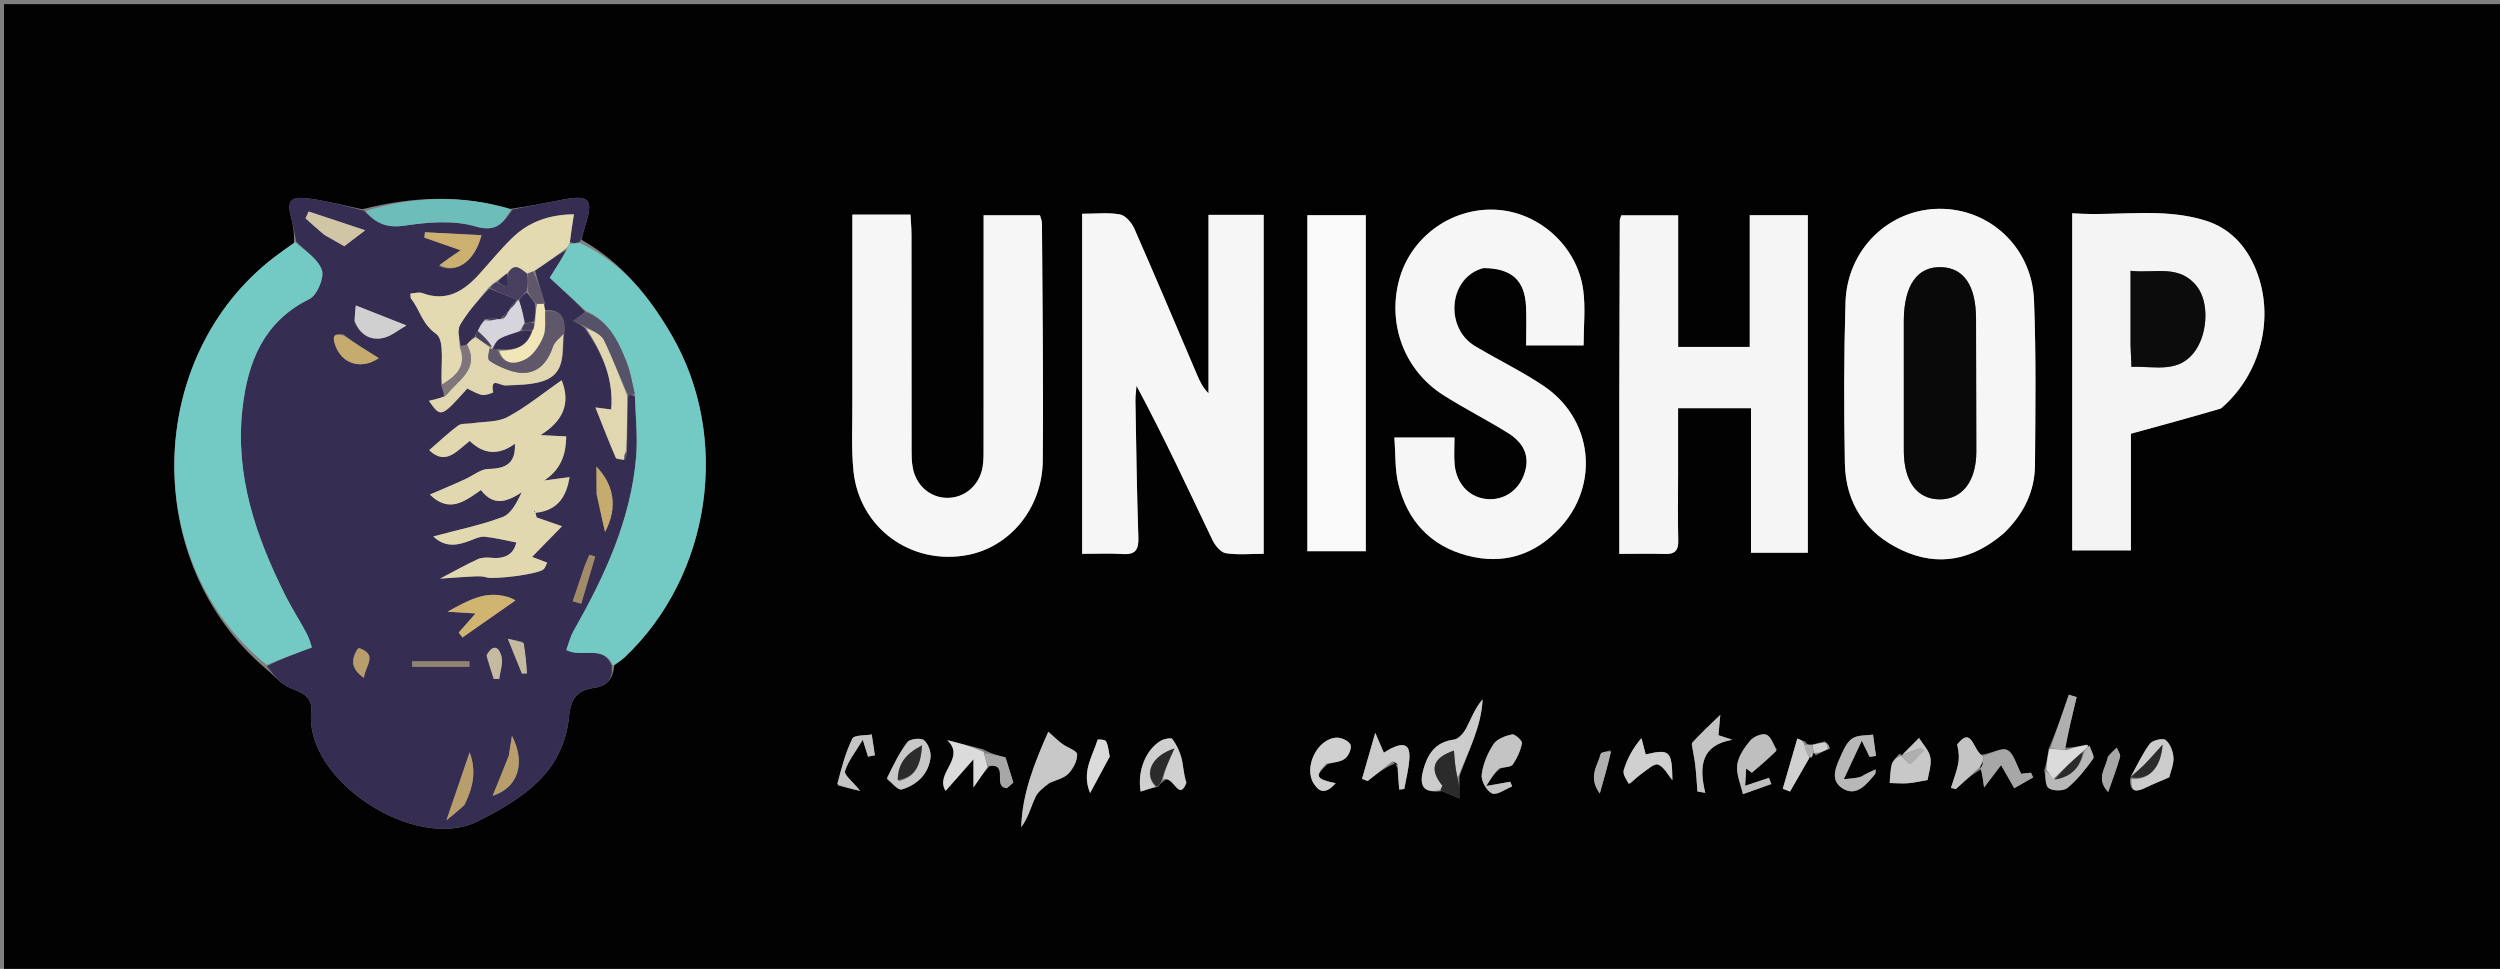 <svg version="1.1" id="Layer_1" xmlns="http://www.w3.org/2000/svg" xmlns:xlink="http://www.w3.org/1999/xlink" x="0px" y="0px"
	 width="100%" viewBox="0 0 658 255" enable-background="new 0 0 658 255" xml:space="preserve">
<rect x="0" y="0" width="658" height="255" fill="#808080" stroke="none"/>
<path fill="#020202" opacity="1" stroke="none" 
	d="
M429,256 
	C286.039,256 143.578,256 1.058,256 
	C1.058,171.062 1.058,86.125 1.058,1.093 
	C220.211,1.093 439.422,1.093 658.817,1.093 
	C658.817,86 658.817,171 658.817,256 
	C582.458,256 505.979,256 429,256 
M477.321,198.253 
	C477.321,198.253 477.445,198.211 477.914,198.803 
	C478.957,198.243 479.999,197.684 481.694,197.016 
	C481.441,196.446 481.189,195.876 480.279,195.111 
	C479.194,195.447 478.11,195.782 476.415,196.011 
	C476.002,195.985 475.59,195.96 475.089,195.165 
	C474.413,194.903 473.736,194.641 473.06,194.379 
	C471.783,198.786 470.506,203.192 469.228,207.598 
	C469.864,207.845 470.5,208.092 471.136,208.339 
	C472.84,205.375 474.545,202.411 476.267,199.342 
	C476.267,199.342 476.194,199.262 476.911,199.411 
	C477.016,198.995 477.121,198.579 477.321,198.253 
M539.155,197.265 
	C538.934,198.931 538.713,200.597 538.046,202.777 
	C538.401,204.401 538.248,206.774 539.246,207.451 
	C540.406,208.239 543.146,208.226 544.193,207.352 
	C546.777,205.196 548.942,202.461 550.906,199.697 
	C551.353,199.067 550.305,197.376 549.172,195.961 
	C547.456,196.364 545.739,196.767 543.356,196.829 
	C544.426,192.38 545.497,187.932 546.567,183.483 
	C545.884,183.274 545.201,183.064 544.517,182.854 
	C542.921,187.505 541.325,192.155 539.155,197.265 
M499.906,198.36 
	C499.226,199.281 498.231,200.113 497.939,201.145 
	C497.494,202.721 497.534,204.435 497.368,206.091 
	C498.994,206.12 500.63,206.273 502.242,206.142 
	C503.937,206.005 505.609,205.595 507.341,205.295 
	C507.603,203.512 508.426,201.323 508.066,199.35 
	C507.733,197.528 506.131,195.939 505.088,194.247 
	C503.624,195.709 502.16,197.171 500.669,198.751 
	C500.669,198.751 500.556,198.796 499.906,198.36 
M560.612,205.323 
	C560.706,208.929 562.625,208.322 564.88,207.241 
	C566.965,206.242 569.119,205.388 570.934,204.603 
	C571.31,203.026 572.164,201.18 572.055,199.393 
	C571.956,197.766 571.182,195.743 569.99,194.783 
	C569.27,194.203 566.532,194.828 565.839,195.759 
	C563.848,198.435 562.437,201.542 560.84,204.468 
	C560.84,204.468 560.803,204.455 560.612,205.323 
M521.534,202.431 
	C521.734,203.84 521.935,205.249 522.22,207.257 
	C524.083,204.795 525.496,202.928 526.679,201.366 
	C527.955,203.605 529.052,205.53 530.149,207.454 
	C531.807,206.505 533.465,205.557 535.123,204.608 
	C534.93,204.198 534.738,203.788 534.546,203.379 
	C533.366,203.508 532.187,203.638 531.988,203.66 
	C530.643,201.188 529.986,198.216 528.29,197.399 
	C526.795,196.678 524.14,198.364 521.357,198.655 
	C519.241,197.254 518.984,190.986 515.134,195.96 
	C515.635,198.009 515.686,199.699 515.337,201.301 
	C514.889,203.363 514.118,205.354 513.487,207.375 
	C513.915,207.478 514.344,207.581 514.773,207.684 
	C516.864,205.757 518.955,203.83 521.534,202.431 
M260.634,201.426 
	C265.632,200.888 261.092,207.135 265.005,207.444 
	C265.878,206.697 266.798,205.908 266.709,205.984 
	C265.792,203.016 265.141,200.908 264.662,199.359 
	C262.758,198.872 260.899,198.397 258.724,197.194 
	C255.593,196.4 252.463,195.607 249.332,194.813 
	C254.366,199.586 245.94,203.497 248.889,208.148 
	C251.303,205.411 253.405,203.028 256.226,199.83 
	C256.226,202.689 256.226,204.319 256.226,207.244 
	C257.974,204.7 258.957,203.271 260.634,201.426 
M306.785,205.235 
	C308.939,204.084 310.251,211.182 312.264,206.001 
	C311.489,203.769 311.487,201.586 310.965,199.535 
	C310.51,197.753 309.642,195.993 308.565,194.507 
	C308.277,194.109 306.381,194.458 305.521,194.967 
	C301.589,197.294 299.274,202.97 300.225,208.343 
	C301.589,207.898 302.869,207.481 304.744,207.11 
	C305.19,206.547 305.635,205.983 306.785,205.235 
M367.07,200.984 
	C367.283,201.163 367.495,201.343 367.805,202.25 
	C367.962,204.106 368.12,205.962 368.277,207.819 
	C368.719,207.767 369.161,207.715 369.603,207.663 
	C370.059,205.115 370.71,202.583 370.927,200.014 
	C371.254,196.137 369.784,195.243 366.237,196.932 
	C365.552,197.259 364.922,197.701 364.228,198.113 
	C363.59,196.634 363.102,195.5 361.974,192.884 
	C360.543,197.854 359.516,201.419 358.489,204.985 
	C358.981,205.177 359.473,205.369 359.965,205.561 
	C362.139,203.837 364.312,202.112 367.07,200.984 
M384.139,204.271 
	C386.477,197.647 389.878,191.321 390.22,184.088 
	C388.15,186.455 387.206,189.228 385.848,191.781 
	C385.198,193.001 383.85,194.519 382.665,194.667 
	C377.627,195.294 375.635,198.702 374.537,202.909 
	C373.61,206.465 374.419,208.942 379.587,208.21 
	C380.832,208.744 382.078,209.278 384.09,210.142 
	C384.09,207.943 384.09,206.483 384.139,204.271 
M153.032,63.091 
	C153.331,61.975 153.58,60.843 153.936,59.745 
	C156.341,52.324 155.256,51.114 147.572,52.648 
	C143.365,53.489 139.151,54.299 134.165,55.007 
	C121.483,51.216 108.826,51.645 95.354,55.078 
	C90.519,54.088 85.722,52.781 80.839,52.199 
	C76.317,51.661 75.504,53.008 76.643,57.332 
	C77.182,59.381 77.52,61.483 77.358,63.965 
	C75.604,65.23 73.816,66.449 72.103,67.766 
	C38.045,93.947 36.954,148.147 69.965,175.994 
	C72.093,177.739 73.976,180.079 76.41,181.08 
	C79.543,182.367 82.29,183.258 81.904,187.399 
	C80.212,205.561 109.419,224.324 125.661,216.195 
	C137.898,210.07 148.383,203.151 149.786,188.422 
	C150.249,183.559 152.202,181.612 156.383,181.045 
	C159.908,180.568 161.301,178.669 161.695,175.086 
	C162.614,174.383 163.606,173.756 164.442,172.965 
	C187.185,151.436 192.494,115.117 176.707,88.079 
	C170.868,78.079 163.777,69.157 153.032,63.091 
M332.596,89.5 
	C332.596,78.561 332.596,67.622 332.596,56.559 
	C327.409,56.559 322.995,56.559 318.082,56.559 
	C318.082,72.403 318.082,87.964 318.082,103.525 
	C316.576,102.011 315.814,100.399 315.113,98.761 
	C309.614,85.891 304.188,72.989 298.554,60.178 
	C297.872,58.627 296.243,56.706 294.786,56.444 
	C291.618,55.876 288.277,56.269 284.819,56.269 
	C284.819,86.33 284.819,115.738 284.819,145.77 
	C288.573,145.77 292.034,145.592 295.467,145.821 
	C298.836,146.046 299.72,144.699 299.613,141.467 
	C299.213,129.477 299.054,117.479 298.841,105.484 
	C298.817,104.165 299.025,102.842 299.126,101.521 
	C306.359,115.021 312.654,128.598 319.107,142.101 
	C319.796,143.544 321.269,145.374 322.612,145.593 
	C325.776,146.108 329.08,145.758 332.597,145.758 
	C332.597,126.779 332.597,108.64 332.596,89.5 
M426.203,105.5 
	C426.203,118.764 426.203,132.028 426.203,145.773 
	C430.637,145.773 434.434,145.681 438.224,145.805 
	C440.794,145.889 441.776,144.925 441.713,142.303 
	C441.572,136.476 441.669,130.642 441.669,124.811 
	C441.67,119.061 441.669,113.311 441.669,107.432 
	C448.367,107.432 454.3,107.432 460.867,107.432 
	C460.867,120.238 460.867,132.8 460.867,145.481 
	C466.264,145.481 471.02,145.481 475.822,145.481 
	C475.822,115.671 475.822,86.159 475.822,56.649 
	C470.569,56.649 465.852,56.649 460.533,56.649 
	C460.533,68.409 460.533,79.793 460.533,91.305 
	C454.013,91.305 448.108,91.305 441.689,91.305 
	C441.689,79.599 441.689,68.202 441.689,56.667 
	C436.311,56.667 431.455,56.667 426.731,56.667 
	C426.51,57.388 426.331,57.703 426.33,58.019 
	C426.278,73.512 426.242,89.006 426.203,105.5 
M527.623,140.14 
	C532.63,135.283 535.551,129.366 535.606,122.405 
	C535.72,107.934 535.92,93.445 535.35,78.992 
	C534.802,65.084 523.618,54.802 510.315,54.96 
	C497.069,55.117 486.168,65.676 485.741,79.551 
	C485.306,93.68 485.305,107.834 485.572,121.969 
	C485.773,132.558 491.13,140.442 500.668,144.845 
	C510.181,149.235 519.154,147.442 527.623,140.14 
M224.34,105.5 
	C224.408,111.659 224.008,117.866 224.636,123.967 
	C226.179,138.968 239.772,148.829 254.547,146.094 
	C265.761,144.018 274.329,133.807 274.452,121.244 
	C274.656,100.429 274.36,79.608 274.241,58.79 
	C274.236,58.032 273.871,57.276 273.709,56.653 
	C268.674,56.653 263.934,56.653 258.89,56.653 
	C258.89,58.858 258.89,60.675 258.89,62.493 
	C258.89,80.813 258.896,99.133 258.88,117.454 
	C258.878,119.282 258.933,121.144 258.624,122.932 
	C257.785,127.778 253.873,131.085 249.286,131.043 
	C244.874,131.003 241.176,127.895 240.251,123.202 
	C239.901,121.426 239.928,119.559 239.926,117.734 
	C239.905,99.08 239.92,80.427 239.9,61.773 
	C239.898,60.023 239.73,58.273 239.637,56.479 
	C234.421,56.479 229.809,56.479 224.344,56.479 
	C224.344,72.623 224.344,88.562 224.34,105.5 
M390.787,70.449 
	C397.881,70.625 401.309,73.756 401.649,80.617 
	C401.818,84.029 401.678,87.457 401.678,90.909 
	C407.271,90.909 412.025,90.909 416.802,90.909 
	C416.802,85.84 417.344,80.988 416.695,76.301 
	C415.083,64.66 404.886,55.671 393.469,55.194 
	C381.771,54.706 371.131,62.573 368.199,73.878 
	C365.192,85.47 369.686,97.459 379.802,103.935 
	C385.402,107.521 391.392,110.495 397.021,114.038 
	C401.576,116.905 402.753,120.734 401.043,125.15 
	C399.348,129.526 395.283,131.953 390.769,131.285 
	C386.478,130.649 383.314,127.163 382.857,122.271 
	C382.645,120.003 382.821,117.698 382.821,115.161 
	C377.338,115.161 372.494,115.161 367.003,115.161 
	C367.338,119.523 367.117,123.589 368.044,127.373 
	C370.399,136.986 376.388,143.6 386.091,146.195 
	C395.624,148.743 403.942,146.1 410.592,138.92 
	C421.143,127.528 419.202,110.247 406.277,101.573 
	C400.49,97.689 394.141,94.653 388.155,91.053 
	C380.178,86.254 381.218,72.892 390.787,70.449 
M584.784,107.333 
	C595.075,98.504 598.824,83.48 593.768,71.001 
	C591.269,64.831 587.023,60.141 580.637,58.11 
	C569.127,54.448 557.335,57.005 545.406,56.132 
	C545.406,86.347 545.406,115.58 545.406,144.871 
	C550.625,144.871 555.519,144.871 560.857,144.871 
	C560.857,133.922 560.857,123.331 560.857,114.154 
	C569.177,111.879 576.693,109.824 584.784,107.333 
M359.474,136.422 
	C359.474,109.844 359.474,83.266 359.474,56.637 
	C353.802,56.637 349.068,56.637 344.1,56.637 
	C344.1,86.256 344.1,115.511 344.1,145.068 
	C349.242,145.068 354.14,145.068 359.475,145.068 
	C359.475,142.336 359.475,139.865 359.474,136.422 
M276.416,206.051 
	C278.049,205.266 280.045,204.827 281.218,203.601 
	C282.465,202.297 283.562,200.224 283.499,198.533 
	C283.463,197.577 280.914,196.776 279.584,195.789 
	C278.455,194.952 277.45,193.949 275.91,192.597 
	C272.337,200.727 269.04,208.753 268.797,217.708 
	C270.595,215.257 271.319,212.435 272.503,209.822 
	C273.14,208.417 274.566,207.369 276.416,206.051 
M467.655,197.27 
	C466.758,195.899 466.125,193.84 464.885,193.363 
	C463.79,192.942 461.534,193.882 460.649,194.94 
	C459.102,196.79 457.504,199.109 457.241,201.383 
	C456.957,203.836 458.18,206.463 458.746,209.014 
	C461.237,208.129 463.727,207.244 466.218,206.359 
	C466.007,205.814 465.795,205.269 465.583,204.724 
	C463.696,205.357 461.808,205.989 459.32,206.823 
	C459.431,204.973 459.512,203.612 459.594,202.252 
	C460.087,202.627 460.581,203.002 461.074,203.378 
	C463.195,201.584 465.316,199.791 467.655,197.27 
M395.047,202.198 
	C396.124,201.884 397.693,201.905 398.18,201.189 
	C399.314,199.523 400.214,197.557 400.584,195.595 
	C400.703,194.962 398.692,193.135 397.967,193.292 
	C396.199,193.675 393.992,194.495 393.092,195.875 
	C391.535,198.263 390.305,201.148 389.981,203.946 
	C389.796,205.537 391.319,208.246 392.741,208.832 
	C394.023,209.361 396.215,207.685 398.006,206.981 
	C397.833,206.575 397.66,206.168 397.487,205.762 
	C395.967,206.029 394.447,206.296 391.185,206.87 
	C392.638,204.541 393.385,203.344 395.047,202.198 
M489.608,204.702 
	C488.535,204.795 487.461,204.889 485.29,205.078 
	C486.988,201.438 488.31,198.606 490.019,194.944 
	C491.073,197.132 491.574,198.173 492.075,199.214 
	C492.635,199.127 493.194,199.039 493.754,198.952 
	C493.496,197.087 493.238,195.223 492.979,193.359 
	C491.213,193.61 489.205,193.428 487.753,194.24 
	C486.454,194.967 485.506,196.676 484.863,198.151 
	C483.498,201.28 481.24,205.18 485.009,207.531 
	C488.652,209.802 491.294,206.397 493.545,203.706 
	C493.635,203.598 493.597,203.385 493.715,202.503 
	C492.292,203.121 491.213,203.59 489.608,204.702 
M429.044,206.289 
	C430.028,205.41 430.939,204.425 432.014,203.678 
	C433.441,202.686 435.403,200.838 436.405,201.229 
	C438.022,201.861 439.044,204.018 440.177,205.363 
	C440.072,197.623 439.487,197.044 433.146,198.577 
	C432.775,197.148 432.403,195.715 432.031,194.282 
	C429.691,197.002 428.277,199.754 427.377,202.665 
	C427.055,203.708 427.974,205.135 429.044,206.289 
M233.485,205.164 
	C234.79,206.098 236.409,208.07 237.345,207.786 
	C241.347,206.572 244.333,203.788 244.912,199.455 
	C245.113,197.95 244.32,195.739 243.192,194.818 
	C242.359,194.139 239.505,194.461 238.839,195.327 
	C236.696,198.112 235.151,201.356 233.485,205.164 
M349.478,201.083 
	C351.016,200.646 352.827,200.564 354.007,199.659 
	C354.949,198.937 355.841,196.892 355.449,196.019 
	C355.004,195.025 353.09,194.113 351.847,194.153 
	C346.714,194.321 342.999,202.028 345.822,206.31 
	C347.492,208.846 349.153,208.798 351.558,206.143 
	C346.321,205.066 345.907,204.33 349.478,201.083 
M445.223,195.924 
	C445.552,197.715 445.971,199.496 446.187,201.301 
	C446.464,203.629 446.579,205.976 446.764,208.315 
	C447.451,208.433 448.138,208.551 448.826,208.669 
	C447.124,201.678 447.744,196.093 455.964,194.708 
	C454.675,194.287 453.386,193.865 452.294,193.508 
	C452.437,191.939 452.567,190.51 452.781,188.165 
	C449.718,191.065 447.559,193.11 445.223,195.924 
M220.549,206.771 
	C222.285,207.186 224.021,207.6 226.4,208.168 
	C224.416,205.693 222.109,203.936 222.402,202.965 
	C223.201,200.326 225.1,198.019 227.085,194.712 
	C227.804,197.023 228.134,198.082 228.463,199.14 
	C229.065,199.021 229.667,198.903 230.268,198.784 
	C229.992,196.96 229.715,195.136 229.439,193.311 
	C227.68,193.636 224.831,193.421 224.356,194.381 
	C222.535,198.061 221.476,202.118 220.549,206.771 
M288.824,194.913 
	C287.539,199.109 284.612,203.119 286.915,208.723 
	C289.055,204.746 290.703,201.683 292.079,199.126 
	C291.792,197.756 291.709,196.38 291.168,195.216 
	C290.924,194.691 289.767,194.59 288.824,194.913 
M554.713,199.476 
	C554.293,202.196 551.492,204.871 554.877,208.457 
	C556.076,204.997 557.168,202.158 557.989,199.242 
	C558.181,198.558 557.449,197.615 557.143,196.792 
	C556.396,197.459 555.65,198.125 554.713,199.476 
M423.958,197.472 
	C423.034,197.788 421.424,197.935 421.298,198.446 
	C420.561,201.451 417.86,204.41 421.058,208.846 
	C422.262,204.658 423.191,201.424 423.958,197.472 
z"/>
<path fill="#362D52" opacity="1" stroke="none" 
	d="
M161.022,175.279 
	C161.301,178.669 159.908,180.568 156.383,181.045 
	C152.202,181.612 150.249,183.559 149.786,188.422 
	C148.383,203.151 137.898,210.07 125.661,216.195 
	C109.419,224.324 80.212,205.561 81.904,187.399 
	C82.29,183.258 79.543,182.367 76.41,181.08 
	C73.976,180.079 72.093,177.739 70.207,175.352 
	C74.121,173.352 77.792,171.995 82.085,170.409 
	C81.805,169.633 81.442,168.096 80.726,166.746 
	C78.936,163.376 76.835,160.166 75.128,156.757 
	C67.367,141.26 61.809,125.171 63.824,107.491 
	C65.212,95.315 69.316,84.701 81.422,78.714 
	C83.425,77.724 85.4,73.141 84.721,71.109 
	C83.739,68.167 80.326,66.037 77.949,63.56 
	C77.52,61.483 77.182,59.381 76.643,57.332 
	C75.504,53.008 76.317,51.661 80.839,52.199 
	C85.722,52.781 90.519,54.088 95.834,55.477 
	C99.097,59.038 102.108,60.058 106.667,59.368 
	C112.745,58.448 119.455,57.919 125.191,59.607 
	C130.907,61.289 132.537,58.392 134.94,55.122 
	C139.151,54.299 143.365,53.489 147.572,52.648 
	C155.256,51.114 156.341,52.324 153.936,59.745 
	C153.58,60.843 153.331,61.975 152.669,63.575 
	C151.546,64.082 150.786,64.104 149.991,63.702 
	C150.302,61.12 150.647,58.963 151.056,56.407 
	C144.501,56.481 139.16,58.398 134.828,62.613 
	C131.742,65.617 129.009,68.983 126.111,72.181 
	C122.066,76.646 117.522,79.512 111.157,77.147 
	C110.258,76.813 109.09,77.201 108.016,77.257 
	C108.096,77.989 108.014,78.405 108.184,78.614 
	C110.529,81.499 111.008,85.22 114.775,87.863 
	C117.206,89.568 115.922,96.567 116.177,101.433 
	C116.434,102.494 116.817,103.315 116.927,104.388 
	C115.447,104.913 114.239,105.185 112.89,105.49 
	C116.057,109.963 116.057,109.963 122.987,102.269 
	C124.246,102.837 125.528,103.674 126.92,103.95 
	C127.838,104.133 129.809,103.342 129.796,103.269 
	C129.011,99.068 131.556,101.522 133.069,101.452 
	C136.341,101.299 139.76,101.314 142.824,100.336 
	C149.01,98.362 147.903,92.711 148.497,87.671 
	C148.872,83.821 147.785,81.382 143.466,81.631 
	C143.308,80.853 143.21,80.409 143.357,79.759 
	C142.585,76.842 141.567,74.132 140.853,71.267 
	C143.813,69.203 146.47,67.295 149.119,65.782 
	C147.832,68.18 146.554,70.183 144.682,73.117 
	C147.762,75.941 150.967,78.878 154.046,82.083 
	C153.043,82.961 152.166,83.571 150.839,84.493 
	C152.025,85.067 152.971,85.526 153.903,86.352 
	C158.508,92.945 161.546,99.679 160.873,107.777 
	C159.47,107.596 158.318,107.447 156.715,107.24 
	C158.61,112 160.256,116.273 162.07,120.473 
	C162.249,120.89 163.454,120.864 164.461,120.986 
	C164.809,120.282 164.88,119.636 165.041,118.531 
	C165.101,113.385 165.072,108.696 165.372,104.007 
	C166.139,103.994 166.576,103.982 167.095,104.384 
	C167.292,109.907 167.859,115.053 167.441,120.118 
	C166.058,136.854 159.124,151.677 150.969,166.038 
	C150.078,167.607 149.661,169.445 149.052,171.084 
	C153.317,173.307 158.81,169.498 161.022,175.279 
M122.643,126.144 
	C119.567,127.444 116.491,128.745 113.141,130.161 
	C118.232,135.202 122.358,131.927 126.575,128.982 
	C129.899,133.313 133.341,132.133 137.33,129.584 
	C136.028,132.252 134.564,135.218 132.305,136.068 
	C126.506,138.249 120.354,139.49 114.041,141.188 
	C117.304,144.275 120.57,143.518 123.935,142.211 
	C125.11,141.754 126.408,141.14 127.583,141.257 
	C130.258,141.525 132.893,142.202 135.883,142.779 
	C135.244,145.784 133.017,147.195 129.307,146.807 
	C128.122,146.683 126.753,146.724 125.703,147.203 
	C122.713,148.567 119.843,150.196 115.815,152.302 
	C119.356,152.057 121.878,151.835 124.404,151.727 
	C125.612,151.676 126.912,151.593 128.024,151.963 
	C129.885,152.584 141.69,151.149 143.086,149.817 
	C143.515,149.408 143.681,148.724 144.008,148.086 
	C142.432,147.483 141.059,146.957 140.043,146.568 
	C142.68,143.872 145.124,141.373 147.923,138.511 
	C144.799,137.426 143.025,136.809 141.251,136.193 
	C141.14,135.788 141.029,135.383 140.917,134.978 
	C147.044,134.319 149.065,130.492 149.919,125.584 
	C147.336,125.925 145.29,126.195 143.243,126.464 
	C148.164,123.189 148.919,118.859 149.036,114.868 
	C146.447,114.733 144.354,114.624 142.261,114.516 
	C148.21,110.81 150.238,106.199 147.828,100.074 
	C143.076,103.384 138.611,107.063 133.612,109.746 
	C130.927,111.187 127.324,110.924 124.134,111.419 
	C122.936,111.605 121.446,111.373 120.586,112.006 
	C118.009,113.904 115.677,116.135 112.964,118.482 
	C117.386,122.727 120.369,118.502 123.641,116.064 
	C127.431,119.735 131.399,119.804 135.53,116.794 
	C135.719,121.663 133.541,123.354 128.521,123.425 
	C126.74,123.451 124.979,124.827 122.643,126.144 
M133.242,157.156 
	C127.779,155.385 123.342,157.971 117.777,161.006 
	C120.8,161.191 122.734,161.31 125.168,161.459 
	C123.414,163.45 122.076,164.97 120.738,166.49 
	C121.068,166.919 121.397,167.347 121.727,167.775 
	C126.369,164.53 131.01,161.284 135.651,158.038 
	C135.113,157.705 134.575,157.371 133.242,157.156 
M93.396,84.83 
	C94.852,88.193 97.543,89.713 100.986,88.92 
	C102.982,88.461 104.73,86.926 106.978,85.656 
	C101.856,83.634 97.961,82.097 93.655,80.397 
	C93.605,80.793 93.401,82.429 93.396,84.83 
M115.508,70.007 
	C119.978,72.163 124.975,68.874 126.706,61.913 
	C121.641,61.646 116.749,61.388 111.857,61.13 
	C111.806,61.602 111.755,62.074 111.703,62.547 
	C114.494,63.519 117.284,64.491 121.24,65.87 
	C118.81,67.515 117.393,68.474 115.508,70.007 
M85.567,61.951 
	C87.254,62.904 88.941,63.857 90.616,64.804 
	C92.048,63.712 93.445,62.646 96.111,60.613 
	C90.505,58.749 85.875,57.209 81.246,55.67 
	C80.964,56.268 80.682,56.866 80.4,57.465 
	C81.923,58.831 83.446,60.197 85.567,61.951 
M122.359,211.678 
	C124.4,207.445 125.496,203.176 123.612,198.005 
	C121.501,204.194 119.702,209.467 117.513,215.886 
	C119.521,214.251 120.728,213.268 122.359,211.678 
M157.055,130.294 
	C157.706,133.183 158.357,136.072 159.246,140.016 
	C162.648,133.553 161.606,127.643 156.994,122.832 
	C156.994,125.149 156.994,127.284 157.055,130.294 
M133.872,199.172 
	C132.457,202.622 131.042,206.073 129.654,209.459 
	C136.264,207.317 138.489,201.035 134.748,193.649 
	C134.459,195.52 134.236,196.962 133.872,199.172 
M90.362,88.034 
	C88.102,87.703 87.482,88.312 88.059,90.298 
	C89.695,95.928 95.148,97.391 99.686,94.256 
	C96.919,92.541 93.82,90.62 90.362,88.034 
M153.761,149.359 
	C152.76,152.321 151.759,155.283 150.758,158.245 
	C151.496,158.464 152.233,158.682 152.97,158.9 
	C154.199,154.764 155.427,150.627 156.656,146.49 
	C156.15,146.33 155.645,146.17 155.14,146.01 
	C154.752,146.893 154.364,147.775 153.761,149.359 
M137.578,168.961 
	C136.403,168.713 135.228,168.465 133.667,168.136 
	C135.149,171.792 136.262,174.539 137.375,177.287 
	C137.819,177.269 138.262,177.251 138.705,177.234 
	C138.512,174.678 138.318,172.123 137.578,168.961 
M116.462,174.078 
	C113.787,174.078 111.112,174.078 108.438,174.078 
	C108.47,174.547 108.502,175.015 108.534,175.483 
	C113.541,175.483 118.547,175.483 123.554,175.483 
	C123.545,175.015 123.536,174.547 123.527,174.078 
	C121.484,174.078 119.442,174.078 116.462,174.078 
M128.062,172.794 
	C128.696,174.762 129.329,176.73 129.962,178.698 
	C130.436,178.695 130.91,178.693 131.385,178.69 
	C131.639,176.749 132.408,174.695 132.012,172.898 
	C131.565,170.868 130.106,168.891 128.062,172.794 
M94.073,170.707 
	C92.381,173.503 92.261,175.976 95.788,178.402 
	C96.068,175.199 99.703,172.324 94.073,170.707 
z"/>
<path fill="#F6F6F6" opacity="1" stroke="none" 
	d="
M332.597,90 
	C332.597,108.64 332.597,126.779 332.597,145.758 
	C329.08,145.758 325.776,146.108 322.612,145.593 
	C321.269,145.374 319.796,143.544 319.107,142.101 
	C312.654,128.598 306.359,115.021 299.126,101.521 
	C299.025,102.842 298.817,104.165 298.841,105.484 
	C299.054,117.479 299.213,129.477 299.613,141.467 
	C299.72,144.699 298.836,146.046 295.467,145.821 
	C292.034,145.592 288.573,145.77 284.819,145.77 
	C284.819,115.738 284.819,86.33 284.819,56.269 
	C288.277,56.269 291.618,55.876 294.786,56.444 
	C296.243,56.706 297.872,58.627 298.554,60.178 
	C304.188,72.989 309.614,85.891 315.113,98.761 
	C315.814,100.399 316.576,102.011 318.082,103.525 
	C318.082,87.964 318.082,72.403 318.082,56.559 
	C322.995,56.559 327.409,56.559 332.596,56.559 
	C332.596,67.622 332.596,78.561 332.597,90 
z"/>
<path fill="#F5F5F5" opacity="1" stroke="none" 
	d="
M426.203,105 
	C426.242,89.006 426.278,73.512 426.33,58.019 
	C426.331,57.703 426.51,57.388 426.731,56.667 
	C431.455,56.667 436.311,56.667 441.689,56.667 
	C441.689,68.202 441.689,79.599 441.689,91.305 
	C448.108,91.305 454.013,91.305 460.533,91.305 
	C460.533,79.793 460.533,68.409 460.533,56.649 
	C465.852,56.649 470.569,56.649 475.822,56.649 
	C475.822,86.159 475.822,115.671 475.822,145.481 
	C471.02,145.481 466.264,145.481 460.867,145.481 
	C460.867,132.8 460.867,120.238 460.867,107.432 
	C454.3,107.432 448.367,107.432 441.669,107.432 
	C441.669,113.311 441.67,119.061 441.669,124.811 
	C441.669,130.642 441.572,136.476 441.713,142.303 
	C441.776,144.925 440.794,145.889 438.224,145.805 
	C434.434,145.681 430.637,145.773 426.203,145.773 
	C426.203,132.028 426.203,118.764 426.203,105 
z"/>
<path fill="#F6F6F6" opacity="1" stroke="none" 
	d="
M527.364,140.384 
	C519.154,147.442 510.181,149.235 500.668,144.845 
	C491.13,140.442 485.773,132.558 485.572,121.969 
	C485.305,107.834 485.306,93.68 485.741,79.551 
	C486.168,65.676 497.069,55.117 510.315,54.96 
	C523.618,54.802 534.802,65.084 535.35,78.992 
	C535.92,93.445 535.72,107.934 535.606,122.405 
	C535.551,129.366 532.63,135.283 527.364,140.384 
M501.08,84.675 
	C501.08,96.003 501.067,107.332 501.086,118.661 
	C501.1,126.731 504.549,131.38 510.502,131.431 
	C516.444,131.483 520.172,126.67 520.171,118.841 
	C520.17,107.179 520.127,95.517 520.091,83.856 
	C520.064,75.159 516.901,70.5 510.919,70.312 
	C504.703,70.117 501.158,74.953 501.08,84.675 
z"/>
<path fill="#F6F6F6" opacity="1" stroke="none" 
	d="
M224.342,105 
	C224.344,88.562 224.344,72.623 224.344,56.479 
	C229.809,56.479 234.421,56.479 239.637,56.479 
	C239.73,58.273 239.898,60.023 239.9,61.773 
	C239.92,80.427 239.905,99.08 239.926,117.734 
	C239.928,119.559 239.901,121.426 240.251,123.202 
	C241.176,127.895 244.874,131.003 249.286,131.043 
	C253.873,131.085 257.785,127.778 258.624,122.932 
	C258.933,121.144 258.878,119.282 258.88,117.454 
	C258.896,99.133 258.89,80.813 258.89,62.493 
	C258.89,60.675 258.89,58.858 258.89,56.653 
	C263.934,56.653 268.674,56.653 273.709,56.653 
	C273.871,57.276 274.236,58.032 274.241,58.79 
	C274.36,79.608 274.656,100.429 274.452,121.244 
	C274.329,133.807 265.761,144.018 254.547,146.094 
	C239.772,148.829 226.179,138.968 224.636,123.967 
	C224.008,117.866 224.408,111.659 224.342,105 
z"/>
<path fill="#F6F6F6" opacity="1" stroke="none" 
	d="
M390.382,70.567 
	C381.218,72.892 380.178,86.254 388.155,91.053 
	C394.141,94.653 400.49,97.689 406.277,101.573 
	C419.202,110.247 421.143,127.528 410.592,138.92 
	C403.942,146.1 395.624,148.743 386.091,146.195 
	C376.388,143.6 370.399,136.986 368.044,127.373 
	C367.117,123.589 367.338,119.523 367.003,115.161 
	C372.494,115.161 377.338,115.161 382.821,115.161 
	C382.821,117.698 382.645,120.003 382.857,122.271 
	C383.314,127.163 386.478,130.649 390.769,131.285 
	C395.283,131.953 399.348,129.526 401.043,125.15 
	C402.753,120.734 401.576,116.905 397.021,114.038 
	C391.392,110.495 385.402,107.521 379.802,103.935 
	C369.686,97.459 365.192,85.47 368.199,73.878 
	C371.131,62.573 381.771,54.706 393.469,55.194 
	C404.886,55.671 415.083,64.66 416.695,76.301 
	C417.344,80.988 416.802,85.84 416.802,90.909 
	C412.025,90.909 407.271,90.909 401.678,90.909 
	C401.678,87.457 401.818,84.029 401.649,80.617 
	C401.309,73.756 397.881,70.625 390.382,70.567 
z"/>
<path fill="#F4F4F4" opacity="1" stroke="none" 
	d="
M584.496,107.551 
	C576.693,109.824 569.177,111.879 560.857,114.154 
	C560.857,123.331 560.857,133.922 560.857,144.871 
	C555.519,144.871 550.625,144.871 545.406,144.871 
	C545.406,115.58 545.406,86.347 545.406,56.132 
	C557.335,57.005 569.127,54.448 580.637,58.11 
	C587.023,60.141 591.269,64.831 593.768,71.001 
	C598.824,83.48 595.075,98.504 584.496,107.551 
M560.761,91.316 
	C560.833,92.918 560.905,94.519 560.996,96.56 
	C567.342,96.311 573.763,98.491 578.03,91.959 
	C581.12,87.228 581.354,79.432 578.269,75.435 
	C573.646,69.444 567.197,72.015 560.761,71.278 
	C560.761,78.145 560.761,84.248 560.761,91.316 
z"/>
<path fill="#73CAC4" opacity="1" stroke="none" 
	d="
M154.172,81.816 
	C150.967,78.878 147.762,75.941 144.682,73.117 
	C146.554,70.183 147.832,68.18 149.205,65.609 
	C149.542,64.735 149.784,64.431 150.026,64.127 
	C150.786,64.104 151.546,64.082 152.675,63.965 
	C163.777,69.157 170.868,78.079 176.707,88.079 
	C192.494,115.117 187.185,151.436 164.442,172.965 
	C163.606,173.756 162.614,174.383 161.358,175.182 
	C158.81,169.498 153.317,173.307 149.052,171.084 
	C149.661,169.445 150.078,167.607 150.969,166.038 
	C159.124,151.677 166.058,136.854 167.441,120.118 
	C167.859,115.053 167.292,109.907 167.131,103.987 
	C166.36,100.496 165.873,97.721 164.857,95.156 
	C162.677,89.655 160.103,84.36 154.172,81.816 
z"/>
<path fill="#73CAC4" opacity="1" stroke="none" 
	d="
M77.653,63.763 
	C80.326,66.037 83.739,68.167 84.721,71.109 
	C85.4,73.141 83.425,77.724 81.422,78.714 
	C69.316,84.701 65.212,95.315 63.824,107.491 
	C61.809,125.171 67.367,141.26 75.128,156.757 
	C76.835,160.166 78.936,163.376 80.726,166.746 
	C81.442,168.096 81.805,169.633 82.085,170.409 
	C77.792,171.995 74.121,173.352 70.19,174.994 
	C36.954,148.147 38.045,93.947 72.103,67.766 
	C73.816,66.449 75.604,65.23 77.653,63.763 
z"/>
<path fill="#F9F9F9" opacity="1" stroke="none" 
	d="
M359.474,136.908 
	C359.475,139.865 359.475,142.336 359.475,145.068 
	C354.14,145.068 349.242,145.068 344.1,145.068 
	C344.1,115.511 344.1,86.256 344.1,56.637 
	C349.068,56.637 353.802,56.637 359.474,56.637 
	C359.474,83.266 359.474,109.844 359.474,136.908 
z"/>
<path fill="#6DBEBA" opacity="1" stroke="none" 
	d="
M134.553,55.065 
	C132.537,58.392 130.907,61.289 125.191,59.607 
	C119.455,57.919 112.745,58.448 106.667,59.368 
	C102.108,60.058 99.097,59.038 96.251,55.555 
	C108.826,51.645 121.483,51.216 134.553,55.065 
z"/>
<path fill="#C8C8C8" opacity="1" stroke="none" 
	d="
M276.026,206.106 
	C274.566,207.369 273.14,208.417 272.503,209.822 
	C271.319,212.435 270.595,215.257 268.797,217.708 
	C269.04,208.753 272.337,200.727 275.91,192.597 
	C277.45,193.949 278.455,194.952 279.584,195.789 
	C280.914,196.776 283.463,197.577 283.499,198.533 
	C283.562,200.224 282.465,202.297 281.218,203.601 
	C280.045,204.827 278.049,205.266 276.026,206.106 
z"/>
<path fill="#CCCCCC" opacity="1" stroke="none" 
	d="
M378.94,207.962 
	C374.419,208.942 373.61,206.465 374.537,202.909 
	C375.635,198.702 377.627,195.294 382.665,194.667 
	C383.85,194.519 385.198,193.001 385.848,191.781 
	C387.206,189.228 388.15,186.455 390.22,184.088 
	C389.878,191.321 386.477,197.647 383.699,204.673 
	C383.063,202.557 382.866,200.039 382.672,197.555 
	C377.133,199.462 376.128,202.418 379.602,206.757 
	C379.711,206.894 379.175,207.549 378.94,207.962 
z"/>
<path fill="#BFBFBF" opacity="1" stroke="none" 
	d="
M467.546,197.634 
	C465.316,199.791 463.195,201.584 461.074,203.378 
	C460.581,203.002 460.087,202.627 459.594,202.252 
	C459.512,203.612 459.431,204.973 459.32,206.823 
	C461.808,205.989 463.696,205.357 465.583,204.724 
	C465.795,205.269 466.007,205.814 466.218,206.359 
	C463.727,207.244 461.237,208.129 458.746,209.014 
	C458.18,206.463 456.957,203.836 457.241,201.383 
	C457.504,199.109 459.102,196.79 460.649,194.94 
	C461.534,193.882 463.79,192.942 464.885,193.363 
	C466.125,193.84 466.758,195.899 467.546,197.634 
z"/>
<path fill="#C4C4C4" opacity="1" stroke="none" 
	d="
M394.589,202.173 
	C393.385,203.344 392.638,204.541 391.185,206.87 
	C394.447,206.296 395.967,206.029 397.487,205.762 
	C397.66,206.168 397.833,206.575 398.006,206.981 
	C396.215,207.685 394.023,209.361 392.741,208.832 
	C391.319,208.246 389.796,205.537 389.981,203.946 
	C390.305,201.148 391.535,198.263 393.092,195.875 
	C393.992,194.495 396.199,193.675 397.967,193.292 
	C398.692,193.135 400.703,194.962 400.584,195.595 
	C400.214,197.557 399.314,199.523 398.18,201.189 
	C397.693,201.905 396.124,201.884 394.589,202.173 
z"/>
<path fill="#CCCCCC" opacity="1" stroke="none" 
	d="
M366.485,200.388 
	C364.312,202.112 362.139,203.837 359.965,205.561 
	C359.473,205.369 358.981,205.177 358.489,204.985 
	C359.516,201.419 360.543,197.854 361.974,192.884 
	C363.102,195.5 363.59,196.634 364.228,198.113 
	C364.922,197.701 365.552,197.259 366.237,196.932 
	C369.784,195.243 371.254,196.137 370.927,200.014 
	C370.71,202.583 370.059,205.115 369.603,207.663 
	C369.161,207.715 368.719,207.767 368.277,207.819 
	C368.12,205.962 367.962,204.106 367.912,201.601 
	C367.508,200.763 366.996,200.576 366.485,200.388 
z"/>
<path fill="#B8B8B8" opacity="1" stroke="none" 
	d="
M489.871,204.38 
	C491.213,203.59 492.292,203.121 493.715,202.503 
	C493.597,203.385 493.635,203.598 493.545,203.706 
	C491.294,206.397 488.652,209.802 485.009,207.531 
	C481.24,205.18 483.498,201.28 484.863,198.151 
	C485.506,196.676 486.454,194.967 487.753,194.24 
	C489.205,193.428 491.213,193.61 492.979,193.359 
	C493.238,195.223 493.496,197.087 493.754,198.952 
	C493.194,199.039 492.635,199.127 492.075,199.214 
	C491.574,198.173 491.073,197.132 490.019,194.944 
	C488.31,198.606 486.988,201.438 485.29,205.078 
	C487.461,204.889 488.535,204.795 489.871,204.38 
z"/>
<path fill="#D0D0D0" opacity="1" stroke="none" 
	d="
M428.685,206.338 
	C427.974,205.135 427.055,203.708 427.377,202.665 
	C428.277,199.754 429.691,197.002 432.031,194.282 
	C432.403,195.715 432.775,197.148 433.146,198.577 
	C439.487,197.044 440.072,197.623 440.177,205.363 
	C439.044,204.018 438.022,201.861 436.405,201.229 
	C435.403,200.838 433.441,202.686 432.014,203.678 
	C430.939,204.425 430.028,205.41 428.685,206.338 
z"/>
<path fill="#D0D0D0" opacity="1" stroke="none" 
	d="
M304.149,207.064 
	C302.869,207.481 301.589,207.898 300.225,208.343 
	C299.274,202.97 301.589,197.294 305.521,194.967 
	C306.381,194.458 308.277,194.109 308.565,194.507 
	C309.642,195.993 310.51,197.753 310.965,199.535 
	C311.487,201.586 311.489,203.769 312.264,206.001 
	C310.251,211.182 308.939,204.084 306.109,205.143 
	C306.571,202.562 307.709,200.074 309.117,196.995 
	C302.934,198.978 300.908,203.878 304.149,207.064 
z"/>
<path fill="#DBDBDB" opacity="1" stroke="none" 
	d="
M259.939,201.842 
	C258.957,203.271 257.974,204.7 256.226,207.244 
	C256.226,204.319 256.226,202.689 256.226,199.83 
	C253.405,203.028 251.303,205.411 248.889,208.148 
	C245.94,203.497 254.366,199.586 249.332,194.813 
	C252.463,195.607 255.593,196.4 258.891,197.9 
	C259.351,199.684 259.645,200.763 259.939,201.842 
z"/>
<path fill="#A7A7A7" opacity="1" stroke="none" 
	d="
M521.997,198.987 
	C524.14,198.364 526.795,196.678 528.29,197.399 
	C529.986,198.216 530.643,201.188 531.988,203.66 
	C532.187,203.638 533.366,203.508 534.546,203.379 
	C534.738,203.788 534.93,204.198 535.123,204.608 
	C533.465,205.557 531.807,206.505 530.149,207.454 
	C529.052,205.53 527.955,203.605 526.679,201.366 
	C525.496,202.928 524.083,204.795 522.22,207.257 
	C521.935,205.249 521.734,203.84 521.276,202.206 
	C521.018,201.981 520.937,201.96 521.2,202.234 
	C521.666,201.726 521.87,200.946 522.033,199.872 
	C521.994,199.382 521.996,199.184 521.997,198.987 
z"/>
<path fill="#C8C8C8" opacity="1" stroke="none" 
	d="
M233.43,204.794 
	C235.151,201.356 236.696,198.112 238.839,195.327 
	C239.505,194.461 242.359,194.139 243.192,194.818 
	C244.32,195.739 245.113,197.95 244.912,199.455 
	C244.333,203.788 241.347,206.572 237.345,207.786 
	C236.409,208.07 234.79,206.098 233.43,204.794 
M236.478,205.629 
	C240.984,204.566 242.298,201.448 242.69,196.172 
	C238.207,198.518 236.314,201.149 236.478,205.629 
z"/>
<path fill="#D0D0D0" opacity="1" stroke="none" 
	d="
M349.06,201.021 
	C345.907,204.33 346.321,205.066 351.558,206.143 
	C349.153,208.798 347.492,208.846 345.822,206.31 
	C342.999,202.028 346.714,194.321 351.847,194.153 
	C353.09,194.113 355.004,195.025 355.449,196.019 
	C355.841,196.892 354.949,198.937 354.007,199.659 
	C352.827,200.564 351.016,200.646 349.06,201.021 
z"/>
<path fill="#CCCCCC" opacity="1" stroke="none" 
	d="
M560.798,204.48 
	C562.437,201.542 563.848,198.435 565.839,195.759 
	C566.532,194.828 569.27,194.203 569.99,194.783 
	C571.182,195.743 571.956,197.766 572.055,199.393 
	C572.164,201.18 571.31,203.026 570.934,204.603 
	C569.119,205.388 566.965,206.242 564.88,207.241 
	C562.625,208.322 560.706,208.929 561.026,205.048 
	C565.452,205.421 568.758,202.174 569.192,195.976 
	C567.213,198.167 565.945,199.675 564.563,201.071 
	C563.375,202.273 562.058,203.349 560.798,204.48 
z"/>
<path fill="#C8C8C8" opacity="1" stroke="none" 
	d="
M500.697,198.632 
	C502.16,197.171 503.624,195.709 505.088,194.247 
	C506.131,195.939 507.733,197.528 508.066,199.35 
	C508.426,201.323 507.603,203.512 507.341,205.295 
	C505.609,205.595 503.937,206.005 502.242,206.142 
	C500.63,206.273 498.994,206.12 497.368,206.091 
	C497.534,204.435 497.494,202.721 497.939,201.145 
	C498.231,200.113 499.226,199.281 500.364,198.925 
	C501.497,200.05 502.659,201.179 502.772,201.082 
	C504.063,199.978 505.194,198.687 506.367,197.446 
	C506.061,197.275 505.754,197.105 505.448,196.935 
	C503.864,197.501 502.28,198.067 500.697,198.632 
z"/>
<path fill="#C4C4C4" opacity="1" stroke="none" 
	d="
M445.312,195.539 
	C447.559,193.11 449.718,191.065 452.781,188.165 
	C452.567,190.51 452.437,191.939 452.294,193.508 
	C453.386,193.865 454.675,194.287 455.964,194.708 
	C447.744,196.093 447.124,201.678 448.826,208.669 
	C448.138,208.551 447.451,208.433 446.764,208.315 
	C446.579,205.976 446.464,203.629 446.187,201.301 
	C445.971,199.496 445.552,197.715 445.312,195.539 
z"/>
<path fill="#C4C4C4" opacity="1" stroke="none" 
	d="
M521.677,198.821 
	C521.996,199.184 521.994,199.382 521.932,200.149 
	C521.56,201.133 521.248,201.547 520.937,201.96 
	C520.937,201.96 521.018,201.981 521.032,201.942 
	C518.955,203.83 516.864,205.757 514.773,207.684 
	C514.344,207.581 513.915,207.478 513.487,207.375 
	C514.118,205.354 514.889,203.363 515.337,201.301 
	C515.686,199.699 515.635,198.009 515.134,195.96 
	C518.984,190.986 519.241,197.254 521.677,198.821 
z"/>
<path fill="#C4C4C4" opacity="1" stroke="none" 
	d="
M220.341,206.403 
	C221.476,202.118 222.535,198.061 224.356,194.381 
	C224.831,193.421 227.68,193.636 229.439,193.311 
	C229.715,195.136 229.992,196.96 230.268,198.784 
	C229.667,198.903 229.065,199.021 228.463,199.14 
	C228.134,198.082 227.804,197.023 227.085,194.712 
	C225.1,198.019 223.201,200.326 222.402,202.965 
	C222.109,203.936 224.416,205.693 226.4,208.168 
	C224.021,207.6 222.285,207.186 220.341,206.403 
z"/>
<path fill="#B8B8B8" opacity="1" stroke="none" 
	d="
M549.946,196.174 
	C550.305,197.376 551.353,199.067 550.906,199.697 
	C548.942,202.461 546.777,205.196 544.193,207.352 
	C543.146,208.226 540.406,208.239 539.246,207.451 
	C538.248,206.774 538.401,204.401 538.408,202.854 
	C539.327,203.621 539.884,204.312 540.828,205.16 
	C545.281,204.477 547.558,201.861 548.64,197.744 
	C549.148,197.083 549.547,196.629 549.946,196.174 
z"/>
<path fill="#2B2B2B" opacity="1" stroke="none" 
	d="
M379.263,208.086 
	C379.175,207.549 379.711,206.894 379.602,206.757 
	C376.128,202.418 377.133,199.462 382.672,197.555 
	C382.866,200.039 383.063,202.557 383.675,205.049 
	C384.09,206.483 384.09,207.943 384.09,210.142 
	C382.078,209.278 380.832,208.744 379.263,208.086 
z"/>
<path fill="#DBDBDB" opacity="1" stroke="none" 
	d="
M288.925,194.605 
	C289.767,194.59 290.924,194.691 291.168,195.216 
	C291.709,196.38 291.792,197.756 292.079,199.126 
	C290.703,201.683 289.055,204.746 286.915,208.723 
	C284.612,203.119 287.539,199.109 288.925,194.605 
z"/>
<path fill="#AFAFAF" opacity="1" stroke="none" 
	d="
M539.729,196.805 
	C541.325,192.155 542.921,187.505 544.517,182.854 
	C545.201,183.064 545.884,183.274 546.567,183.483 
	C545.497,187.932 544.426,192.38 543.552,197.276 
	C542.409,197.417 541.069,197.111 539.729,196.805 
z"/>
<path fill="#D0D0D0" opacity="1" stroke="none" 
	d="
M476.249,199.447 
	C474.545,202.411 472.84,205.375 471.136,208.339 
	C470.5,208.092 469.864,207.845 469.228,207.598 
	C470.506,203.192 471.783,198.786 473.06,194.379 
	C473.736,194.641 474.413,194.903 474.849,195.768 
	C475.155,197.396 475.702,198.422 476.249,199.447 
z"/>
<path fill="#A7A7A7" opacity="1" stroke="none" 
	d="
M260.286,201.634 
	C259.645,200.763 259.351,199.684 259.049,198.264 
	C260.899,198.397 262.758,198.872 264.662,199.359 
	C265.141,200.908 265.792,203.016 266.709,205.984 
	C266.798,205.908 265.878,206.697 265.005,207.444 
	C261.092,207.135 265.632,200.888 260.286,201.634 
z"/>
<path fill="#A7A7A7" opacity="1" stroke="none" 
	d="
M554.809,199.134 
	C555.65,198.125 556.396,197.459 557.143,196.792 
	C557.449,197.615 558.181,198.558 557.989,199.242 
	C557.168,202.158 556.076,204.997 554.877,208.457 
	C551.492,204.871 554.293,202.196 554.809,199.134 
z"/>
<path fill="#AFAFAF" opacity="1" stroke="none" 
	d="
M424.039,197.831 
	C423.191,201.424 422.262,204.658 421.058,208.846 
	C417.86,204.41 420.561,201.451 421.298,198.446 
	C421.424,197.935 423.034,197.788 424.039,197.831 
z"/>
<path fill="#DBDBDB" opacity="1" stroke="none" 
	d="
M539.442,197.035 
	C541.069,197.111 542.409,197.417 543.885,197.446 
	C545.739,196.767 547.456,196.364 549.559,196.068 
	C549.547,196.629 549.148,197.083 548.327,197.661 
	C545.416,200.191 542.928,202.596 540.44,205.002 
	C539.884,204.312 539.327,203.621 538.631,202.597 
	C538.713,200.597 538.934,198.931 539.442,197.035 
z"/>
<path fill="#2B2B2B" opacity="1" stroke="none" 
	d="
M304.447,207.087 
	C300.908,203.878 302.934,198.978 309.117,196.995 
	C307.709,200.074 306.571,202.562 305.757,205.235 
	C305.635,205.983 305.19,206.547 304.447,207.087 
z"/>
<path fill="#2B2B2B" opacity="1" stroke="none" 
	d="
M560.819,204.474 
	C562.058,203.349 563.375,202.273 564.563,201.071 
	C565.945,199.675 567.213,198.167 569.192,195.976 
	C568.758,202.174 565.452,205.421 561.122,204.613 
	C560.803,204.455 560.84,204.468 560.819,204.474 
z"/>
<path fill="#D0D0D0" opacity="1" stroke="none" 
	d="
M477.026,196.117 
	C478.11,195.782 479.194,195.447 480.615,195.513 
	C480.981,196.318 481.011,196.721 481.041,197.125 
	C479.999,197.684 478.957,198.243 477.548,198.172 
	C477.129,197.067 477.077,196.592 477.026,196.117 
z"/>
<path fill="#AFAFAF" opacity="1" stroke="none" 
	d="
M476.72,196.064 
	C477.077,196.592 477.129,197.067 477.313,197.876 
	C477.445,198.211 477.321,198.253 476.995,198.271 
	C476.511,198.613 476.353,198.937 476.194,199.262 
	C476.194,199.262 476.267,199.342 476.258,199.395 
	C475.702,198.422 475.155,197.396 474.893,196.153 
	C475.59,195.96 476.002,195.985 476.72,196.064 
z"/>
<path fill="#AFAFAF" opacity="1" stroke="none" 
	d="
M481.368,197.07 
	C481.011,196.721 480.981,196.318 480.943,195.61 
	C481.189,195.876 481.441,196.446 481.368,197.07 
z"/>
<path fill="#D0D0D0" opacity="1" stroke="none" 
	d="
M476.552,199.336 
	C476.353,198.937 476.511,198.613 476.948,198.226 
	C477.121,198.579 477.016,198.995 476.552,199.336 
z"/>
<path fill="#E2D8B0" opacity="1" stroke="none" 
	d="
M122.926,125.866 
	C124.979,124.827 126.74,123.451 128.521,123.425 
	C133.541,123.354 135.719,121.663 135.53,116.794 
	C131.399,119.804 127.431,119.735 123.641,116.064 
	C120.369,118.502 117.386,122.727 112.964,118.482 
	C115.677,116.135 118.009,113.904 120.586,112.006 
	C121.446,111.373 122.936,111.605 124.134,111.419 
	C127.324,110.924 130.927,111.187 133.612,109.746 
	C138.611,107.063 143.076,103.384 147.828,100.074 
	C150.238,106.199 148.21,110.81 142.261,114.516 
	C144.354,114.624 146.447,114.733 149.036,114.868 
	C148.919,118.859 148.164,123.189 143.243,126.464 
	C145.29,126.195 147.336,125.925 149.919,125.584 
	C149.065,130.492 147.044,134.319 140.917,134.978 
	C141.029,135.383 141.14,135.788 141.251,136.193 
	C143.025,136.809 144.799,137.426 147.923,138.511 
	C145.124,141.373 142.68,143.872 140.043,146.568 
	C141.059,146.957 142.432,147.483 144.008,148.086 
	C143.681,148.724 143.515,149.408 143.086,149.817 
	C141.69,151.149 129.885,152.584 128.024,151.963 
	C126.912,151.593 125.612,151.676 124.404,151.727 
	C121.878,151.835 119.356,152.057 115.815,152.302 
	C119.843,150.196 122.713,148.567 125.703,147.203 
	C126.753,146.724 128.122,146.683 129.307,146.807 
	C133.017,147.195 135.244,145.784 135.883,142.779 
	C132.893,142.202 130.258,141.525 127.583,141.257 
	C126.408,141.14 125.11,141.754 123.935,142.211 
	C120.57,143.518 117.304,144.275 114.041,141.188 
	C120.354,139.49 126.506,138.249 132.305,136.068 
	C134.564,135.218 136.028,132.252 137.33,129.584 
	C133.341,132.133 129.899,133.313 126.575,128.982 
	C122.358,131.927 118.232,135.202 113.141,130.161 
	C116.491,128.745 119.567,127.444 122.926,125.866 
M140.709,134.381 
	C140.709,134.381 140.568,134.705 140.568,134.705 
	C140.568,134.705 140.928,134.619 140.709,134.381 
z"/>
<path fill="#E4DAB1" opacity="1" stroke="none" 
	d="
M149.991,63.702 
	C149.784,64.431 149.542,64.735 149.214,65.213 
	C146.47,67.295 143.813,69.203 140.575,71.31 
	C139.661,71.68 139.328,71.851 138.656,71.985 
	C136.835,70.531 135.353,69.18 133.51,71.947 
	C132.472,72.663 131.722,73.296 130.66,74.019 
	C129.889,74.56 129.432,75.011 128.693,75.586 
	C125.952,78.94 123.218,82.008 121.163,85.478 
	C120.326,86.892 120.962,89.178 121.006,91.418 
	C122.917,96.649 119.852,99.044 116.303,101.194 
	C115.922,96.567 117.206,89.568 114.775,87.863 
	C111.008,85.22 110.529,81.499 108.184,78.614 
	C108.014,78.405 108.096,77.989 108.016,77.257 
	C109.09,77.201 110.258,76.813 111.157,77.147 
	C117.522,79.512 122.066,76.646 126.111,72.181 
	C129.009,68.983 131.742,65.617 134.828,62.613 
	C139.16,58.398 144.501,56.481 151.056,56.407 
	C150.647,58.963 150.302,61.12 149.991,63.702 
z"/>
<path fill="#E0D6AF" opacity="1" stroke="none" 
	d="
M148.263,87.912 
	C147.903,92.711 149.01,98.362 142.824,100.336 
	C139.76,101.314 136.341,101.299 133.069,101.452 
	C131.556,101.522 129.011,99.068 129.796,103.269 
	C129.809,103.342 127.838,104.133 126.92,103.95 
	C125.528,103.674 124.246,102.837 122.987,102.269 
	C116.057,109.963 116.057,109.963 112.89,105.49 
	C114.239,105.185 115.447,104.913 117.228,104.243 
	C120.567,99.955 126.349,97.243 122.924,90.573 
	C123.643,89.7 124.298,89.159 125.298,88.75 
	C126.766,89.771 127.891,90.66 129.028,91.556 
	C129.04,91.564 129.049,91.526 128.8,91.76 
	C128.601,92.976 128.265,94.424 128.776,94.848 
	C130.011,95.87 131.602,96.513 133.12,97.134 
	C139.204,99.621 143.47,97.469 145.547,91.208 
	C145.965,89.948 147.333,89.002 148.263,87.912 
z"/>
<path fill="#E0D6AF" opacity="1" stroke="none" 
	d="
M164.184,121.043 
	C163.454,120.864 162.249,120.89 162.07,120.473 
	C160.256,116.273 158.61,112 156.715,107.24 
	C158.318,107.447 159.47,107.596 160.873,107.777 
	C161.546,99.679 158.508,92.945 154.278,86.361 
	C156.138,87.152 158.227,88.001 158.966,89.51 
	C161.267,94.208 163.056,99.157 165.043,104.008 
	C165.072,108.696 165.101,113.385 164.752,118.653 
	C164.31,119.837 164.247,120.44 164.184,121.043 
z"/>
<path fill="#61576A" opacity="1" stroke="none" 
	d="
M148.497,87.671 
	C147.333,89.002 145.965,89.948 145.547,91.208 
	C143.47,97.469 139.204,99.621 133.12,97.134 
	C131.602,96.513 130.011,95.87 128.776,94.848 
	C128.265,94.424 128.601,92.976 128.922,91.82 
	C129.293,91.646 129.331,91.915 129.764,91.945 
	C130.486,91.996 130.775,92.016 131.078,92.43 
	C132.679,96.393 136.04,95.68 138.178,94.619 
	C140.26,93.587 141.958,91.017 142.93,88.741 
	C143.777,86.76 143.376,84.246 143.526,81.967 
	C147.785,81.382 148.872,83.821 148.497,87.671 
z"/>
<path fill="#D0B570" opacity="1" stroke="none" 
	d="
M133.639,157.097 
	C134.575,157.371 135.113,157.705 135.651,158.038 
	C131.01,161.284 126.369,164.53 121.727,167.775 
	C121.397,167.347 121.068,166.919 120.738,166.49 
	C122.076,164.97 123.414,163.45 125.168,161.459 
	C122.734,161.31 120.8,161.191 117.777,161.006 
	C123.342,157.971 127.779,155.385 133.639,157.097 
z"/>
<path fill="#D0D0D0" opacity="1" stroke="none" 
	d="
M93.296,84.448 
	C93.401,82.429 93.605,80.793 93.655,80.397 
	C97.961,82.097 101.856,83.634 106.978,85.656 
	C104.73,86.926 102.982,88.461 100.986,88.92 
	C97.543,89.713 94.852,88.193 93.296,84.448 
z"/>
<path fill="#CBB06F" opacity="1" stroke="none" 
	d="
M115.742,69.72 
	C117.393,68.474 118.81,67.515 121.24,65.87 
	C117.284,64.491 114.494,63.519 111.703,62.547 
	C111.755,62.074 111.806,61.602 111.857,61.13 
	C116.749,61.388 121.641,61.646 126.706,61.913 
	C124.975,68.874 119.978,72.163 115.742,69.72 
z"/>
<path fill="#555269" opacity="1" stroke="none" 
	d="
M165.372,104.007 
	C163.056,99.157 161.267,94.208 158.966,89.51 
	C158.227,88.001 156.138,87.152 154.292,85.993 
	C152.971,85.526 152.025,85.067 150.839,84.493 
	C152.166,83.571 153.043,82.961 154.046,82.083 
	C160.103,84.36 162.677,89.655 164.857,95.156 
	C165.873,97.721 166.36,100.496 167.05,103.573 
	C166.576,103.982 166.139,103.994 165.372,104.007 
M154.597,84.509 
	C154.597,84.509 154.488,84.579 154.597,84.509 
z"/>
<path fill="#D0C6A6" opacity="1" stroke="none" 
	d="
M85.268,61.757 
	C83.446,60.197 81.923,58.831 80.4,57.465 
	C80.682,56.866 80.964,56.268 81.246,55.67 
	C85.875,57.209 90.505,58.749 96.111,60.613 
	C93.445,62.646 92.048,63.712 90.616,64.804 
	C88.941,63.857 87.254,62.904 85.268,61.757 
z"/>
<path fill="#F0E6B8" opacity="1" stroke="none" 
	d="
M143.466,81.631 
	C143.376,84.246 143.777,86.76 142.93,88.741 
	C141.958,91.017 140.26,93.587 138.178,94.619 
	C136.04,95.68 132.679,96.393 131.402,92.336 
	C135.673,92.28 138.794,91.273 140.26,86.841 
	C140.598,86.111 140.683,85.541 140.854,84.566 
	C140.973,82.777 141.005,81.394 141.384,80.014 
	C142.19,79.999 142.651,79.982 143.112,79.966 
	C143.21,80.409 143.308,80.853 143.466,81.631 
z"/>
<path fill="#B79E6B" opacity="1" stroke="none" 
	d="
M122.147,211.981 
	C120.728,213.268 119.521,214.251 117.513,215.886 
	C119.702,209.467 121.501,204.194 123.612,198.005 
	C125.496,203.176 124.4,207.445 122.147,211.981 
z"/>
<path fill="#C5AB6E" opacity="1" stroke="none" 
	d="
M157.025,129.857 
	C156.994,127.284 156.994,125.149 156.994,122.832 
	C161.606,127.643 162.648,133.553 159.246,140.016 
	C158.357,136.072 157.706,133.183 157.025,129.857 
z"/>
<path fill="#B79E6B" opacity="1" stroke="none" 
	d="
M133.942,198.788 
	C134.236,196.962 134.459,195.52 134.748,193.649 
	C138.489,201.035 136.264,207.317 129.654,209.459 
	C131.042,206.073 132.457,202.622 133.942,198.788 
z"/>
<path fill="#C5AB6E" opacity="1" stroke="none" 
	d="
M90.541,88.367 
	C93.82,90.62 96.919,92.541 99.686,94.256 
	C95.148,97.391 89.695,95.928 88.059,90.298 
	C87.482,88.312 88.102,87.703 90.541,88.367 
z"/>
<path fill="#A28C67" opacity="1" stroke="none" 
	d="
M153.869,149.008 
	C154.364,147.775 154.752,146.893 155.14,146.01 
	C155.645,146.17 156.15,146.33 156.656,146.49 
	C155.427,150.627 154.199,154.764 152.97,158.9 
	C152.233,158.682 151.496,158.464 150.758,158.245 
	C151.759,155.283 152.76,152.321 153.869,149.008 
z"/>
<path fill="#7F757A" opacity="1" stroke="none" 
	d="
M122.861,90.905 
	C126.349,97.243 120.567,99.955 117.5,103.991 
	C116.817,103.315 116.434,102.494 116.177,101.433 
	C119.852,99.044 122.917,96.649 121.325,91.365 
	C121.998,90.942 122.43,90.924 122.861,90.905 
z"/>
<path fill="#C4BAA0" opacity="1" stroke="none" 
	d="
M137.852,169.264 
	C138.318,172.123 138.512,174.678 138.705,177.234 
	C138.262,177.251 137.819,177.269 137.375,177.287 
	C136.262,174.539 135.149,171.792 133.667,168.136 
	C135.228,168.465 136.403,168.713 137.852,169.264 
z"/>
<path fill="#8F8570" opacity="1" stroke="none" 
	d="
M116.931,174.078 
	C119.442,174.078 121.484,174.078 123.527,174.078 
	C123.536,174.547 123.545,175.015 123.554,175.483 
	C118.547,175.483 113.541,175.483 108.534,175.483 
	C108.502,175.015 108.47,174.547 108.438,174.078 
	C111.112,174.078 113.787,174.078 116.931,174.078 
z"/>
<path fill="#C4BAA0" opacity="1" stroke="none" 
	d="
M128.067,172.431 
	C130.106,168.891 131.565,170.868 132.012,172.898 
	C132.408,174.695 131.639,176.749 131.385,178.69 
	C130.91,178.693 130.436,178.695 129.962,178.698 
	C129.329,176.73 128.696,174.762 128.067,172.431 
z"/>
<path fill="#B79E6B" opacity="1" stroke="none" 
	d="
M94.413,170.52 
	C99.703,172.324 96.068,175.199 95.788,178.402 
	C92.261,175.976 92.381,173.503 94.413,170.52 
z"/>
<path fill="#61576A" opacity="1" stroke="none" 
	d="
M143.357,79.759 
	C142.651,79.982 142.19,79.999 141.137,79.876 
	C140.03,78.824 139.515,77.911 138.989,76.584 
	C138.983,74.787 138.989,73.405 138.994,72.022 
	C139.328,71.851 139.661,71.68 140.273,71.466 
	C141.567,74.132 142.585,76.842 143.357,79.759 
z"/>
<path fill="#555269" opacity="1" stroke="none" 
	d="
M164.461,120.986 
	C164.247,120.44 164.31,119.837 164.662,119.112 
	C164.88,119.636 164.809,120.282 164.461,120.986 
z"/>
<path fill="#090909" opacity="1" stroke="none" 
	d="
M501.08,84.204 
	C501.158,74.953 504.703,70.117 510.919,70.312 
	C516.901,70.5 520.064,75.159 520.091,83.856 
	C520.127,95.517 520.17,107.179 520.171,118.841 
	C520.172,126.67 516.444,131.483 510.502,131.431 
	C504.549,131.38 501.1,126.731 501.086,118.661 
	C501.067,107.332 501.08,96.003 501.08,84.204 
z"/>
<path fill="#0C0C0C" opacity="1" stroke="none" 
	d="
M560.761,90.834 
	C560.761,84.248 560.761,78.145 560.761,71.278 
	C567.197,72.015 573.646,69.444 578.269,75.435 
	C581.354,79.432 581.12,87.228 578.03,91.959 
	C573.763,98.491 567.342,96.311 560.996,96.56 
	C560.905,94.519 560.833,92.918 560.761,90.834 
z"/>
<path fill="#020202" opacity="1" stroke="none" 
	d="
M366.778,200.686 
	C366.996,200.576 367.508,200.763 367.864,201.237 
	C367.495,201.343 367.283,201.163 366.778,200.686 
z"/>
<path fill="#020202" opacity="1" stroke="none" 
	d="
M521.2,202.234 
	C521.248,201.547 521.56,201.133 521.972,200.442 
	C521.87,200.946 521.666,201.726 521.2,202.234 
z"/>
<path fill="#2B2B2B" opacity="1" stroke="none" 
	d="
M236.278,205.322 
	C236.314,201.149 238.207,198.518 242.69,196.172 
	C242.298,201.448 240.984,204.566 236.278,205.322 
z"/>
<path fill="#AFAFAF" opacity="1" stroke="none" 
	d="
M500.683,198.691 
	C502.28,198.067 503.864,197.501 505.448,196.935 
	C505.754,197.105 506.061,197.275 506.367,197.446 
	C505.194,198.687 504.063,199.978 502.772,201.082 
	C502.659,201.179 501.497,200.05 500.689,199.143 
	C500.556,198.796 500.669,198.751 500.683,198.691 
z"/>
<path fill="#2B2B2B" opacity="1" stroke="none" 
	d="
M540.828,205.16 
	C542.928,202.596 545.416,200.191 548.217,197.867 
	C547.558,201.861 545.281,204.477 540.828,205.16 
z"/>
<path fill="#362D52" opacity="1" stroke="none" 
	d="
M140.819,134.5 
	C140.928,134.619 140.568,134.705 140.568,134.705 
	C140.568,134.705 140.709,134.381 140.819,134.5 
z"/>
<path fill="#362D52" opacity="1" stroke="none" 
	d="
M122.924,90.573 
	C122.43,90.924 121.998,90.942 121.247,91.014 
	C120.962,89.178 120.326,86.892 121.163,85.478 
	C123.218,82.008 125.952,78.94 128.789,75.944 
	C131.574,77.124 133.982,78.071 136.363,79.035 
	C136.337,79.052 136.282,79.082 135.952,79.056 
	C135.112,79.74 134.601,80.451 134.07,81.376 
	C134.05,81.59 133.886,81.987 133.59,82.037 
	C132.857,82.68 132.421,83.274 131.753,83.912 
	C131.52,83.958 131.053,84.035 130.797,83.865 
	C129.694,83.797 128.846,83.9 127.588,84.02 
	C126.726,85.043 126.273,86.048 125.622,87.181 
	C125.266,87.746 125.11,88.182 124.953,88.618 
	C124.298,89.159 123.643,89.7 122.924,90.573 
z"/>
<path fill="#483F5F" opacity="1" stroke="none" 
	d="
M136.39,79.018 
	C133.982,78.071 131.574,77.124 129.07,75.82 
	C129.432,75.011 129.889,74.56 130.691,74.322 
	C131.898,74.862 132.76,75.187 133.622,75.513 
	C133.681,74.297 133.739,73.081 133.797,71.865 
	C135.353,69.18 136.835,70.531 138.656,71.985 
	C138.989,73.405 138.983,74.787 138.603,76.596 
	C137.613,77.638 136.997,78.254 136.393,78.906 
	C136.405,78.943 136.39,79.018 136.39,79.018 
z"/>
<path fill="#362D52" opacity="1" stroke="none" 
	d="
M133.51,71.947 
	C133.739,73.081 133.681,74.297 133.622,75.513 
	C132.76,75.187 131.898,74.862 131.004,74.233 
	C131.722,73.296 132.472,72.663 133.51,71.947 
z"/>
<path fill="#D6D4DC" opacity="1" stroke="none" 
	d="
M131.053,84.035 
	C131.053,84.035 131.52,83.958 132.104,84.014 
	C133.088,83.376 133.487,82.682 133.886,81.987 
	C133.886,81.987 134.05,81.59 134.404,81.306 
	C135.266,80.375 135.774,79.728 136.282,79.082 
	C136.282,79.082 136.337,79.052 136.363,79.035 
	C136.39,79.018 136.405,78.943 136.65,79.057 
	C137.34,81.108 137.785,83.043 138.022,85.196 
	C137.548,85.944 137.282,86.475 136.705,87.162 
	C134.759,87.924 133.01,88.335 131.53,89.205 
	C130.59,89.756 130.05,90.988 129.331,91.915 
	C129.331,91.915 129.293,91.646 129.171,91.586 
	C129.049,91.526 129.04,91.564 129.448,91.278 
	C128.511,89.679 127.166,88.366 125.821,87.053 
	C126.273,86.048 126.726,85.043 127.754,84.304 
	C129.238,84.392 130.145,84.214 131.053,84.035 
z"/>
<path fill="#483F5F" opacity="1" stroke="none" 
	d="
M125.622,87.181 
	C127.166,88.366 128.511,89.679 129.435,91.27 
	C127.891,90.66 126.766,89.771 125.298,88.75 
	C125.11,88.182 125.266,87.746 125.622,87.181 
z"/>
<path fill="#362D52" opacity="1" stroke="none" 
	d="
M129.764,91.945 
	C130.05,90.988 130.59,89.756 131.53,89.205 
	C133.01,88.335 134.759,87.924 137.079,87.163 
	C138.511,87.006 139.26,87.003 140.008,87.001 
	C138.794,91.273 135.673,92.28 131.388,91.943 
	C130.775,92.016 130.486,91.996 129.764,91.945 
z"/>
<path fill="#362D52" opacity="1" stroke="none" 
	d="
M154.542,84.544 
	C154.488,84.579 154.597,84.509 154.542,84.544 
z"/>
<path fill="#362D52" opacity="1" stroke="none" 
	d="
M138.23,84.979 
	C137.785,83.043 137.34,81.108 136.637,79.021 
	C136.997,78.254 137.613,77.638 138.615,77.011 
	C139.515,77.911 140.03,78.824 140.791,79.874 
	C141.005,81.394 140.973,82.777 140.537,84.574 
	C139.499,84.985 138.865,84.982 138.23,84.979 
z"/>
<path fill="#483F5F" opacity="1" stroke="none" 
	d="
M138.022,85.196 
	C138.865,84.982 139.499,84.985 140.451,84.98 
	C140.683,85.541 140.598,86.111 140.26,86.841 
	C139.26,87.003 138.511,87.006 137.389,87.007 
	C137.282,86.475 137.548,85.944 138.022,85.196 
z"/>
<path fill="#483F5F" opacity="1" stroke="none" 
	d="
M130.797,83.865 
	C130.145,84.214 129.238,84.392 128.164,84.287 
	C128.846,83.9 129.694,83.797 130.797,83.865 
z"/>
<path fill="#483F5F" opacity="1" stroke="none" 
	d="
M135.952,79.056 
	C135.774,79.728 135.266,80.375 134.425,81.092 
	C134.601,80.451 135.112,79.74 135.952,79.056 
z"/>
<path fill="#483F5F" opacity="1" stroke="none" 
	d="
M133.59,82.037 
	C133.487,82.682 133.088,83.376 132.337,83.969 
	C132.421,83.274 132.857,82.68 133.59,82.037 
z"/>
</svg>